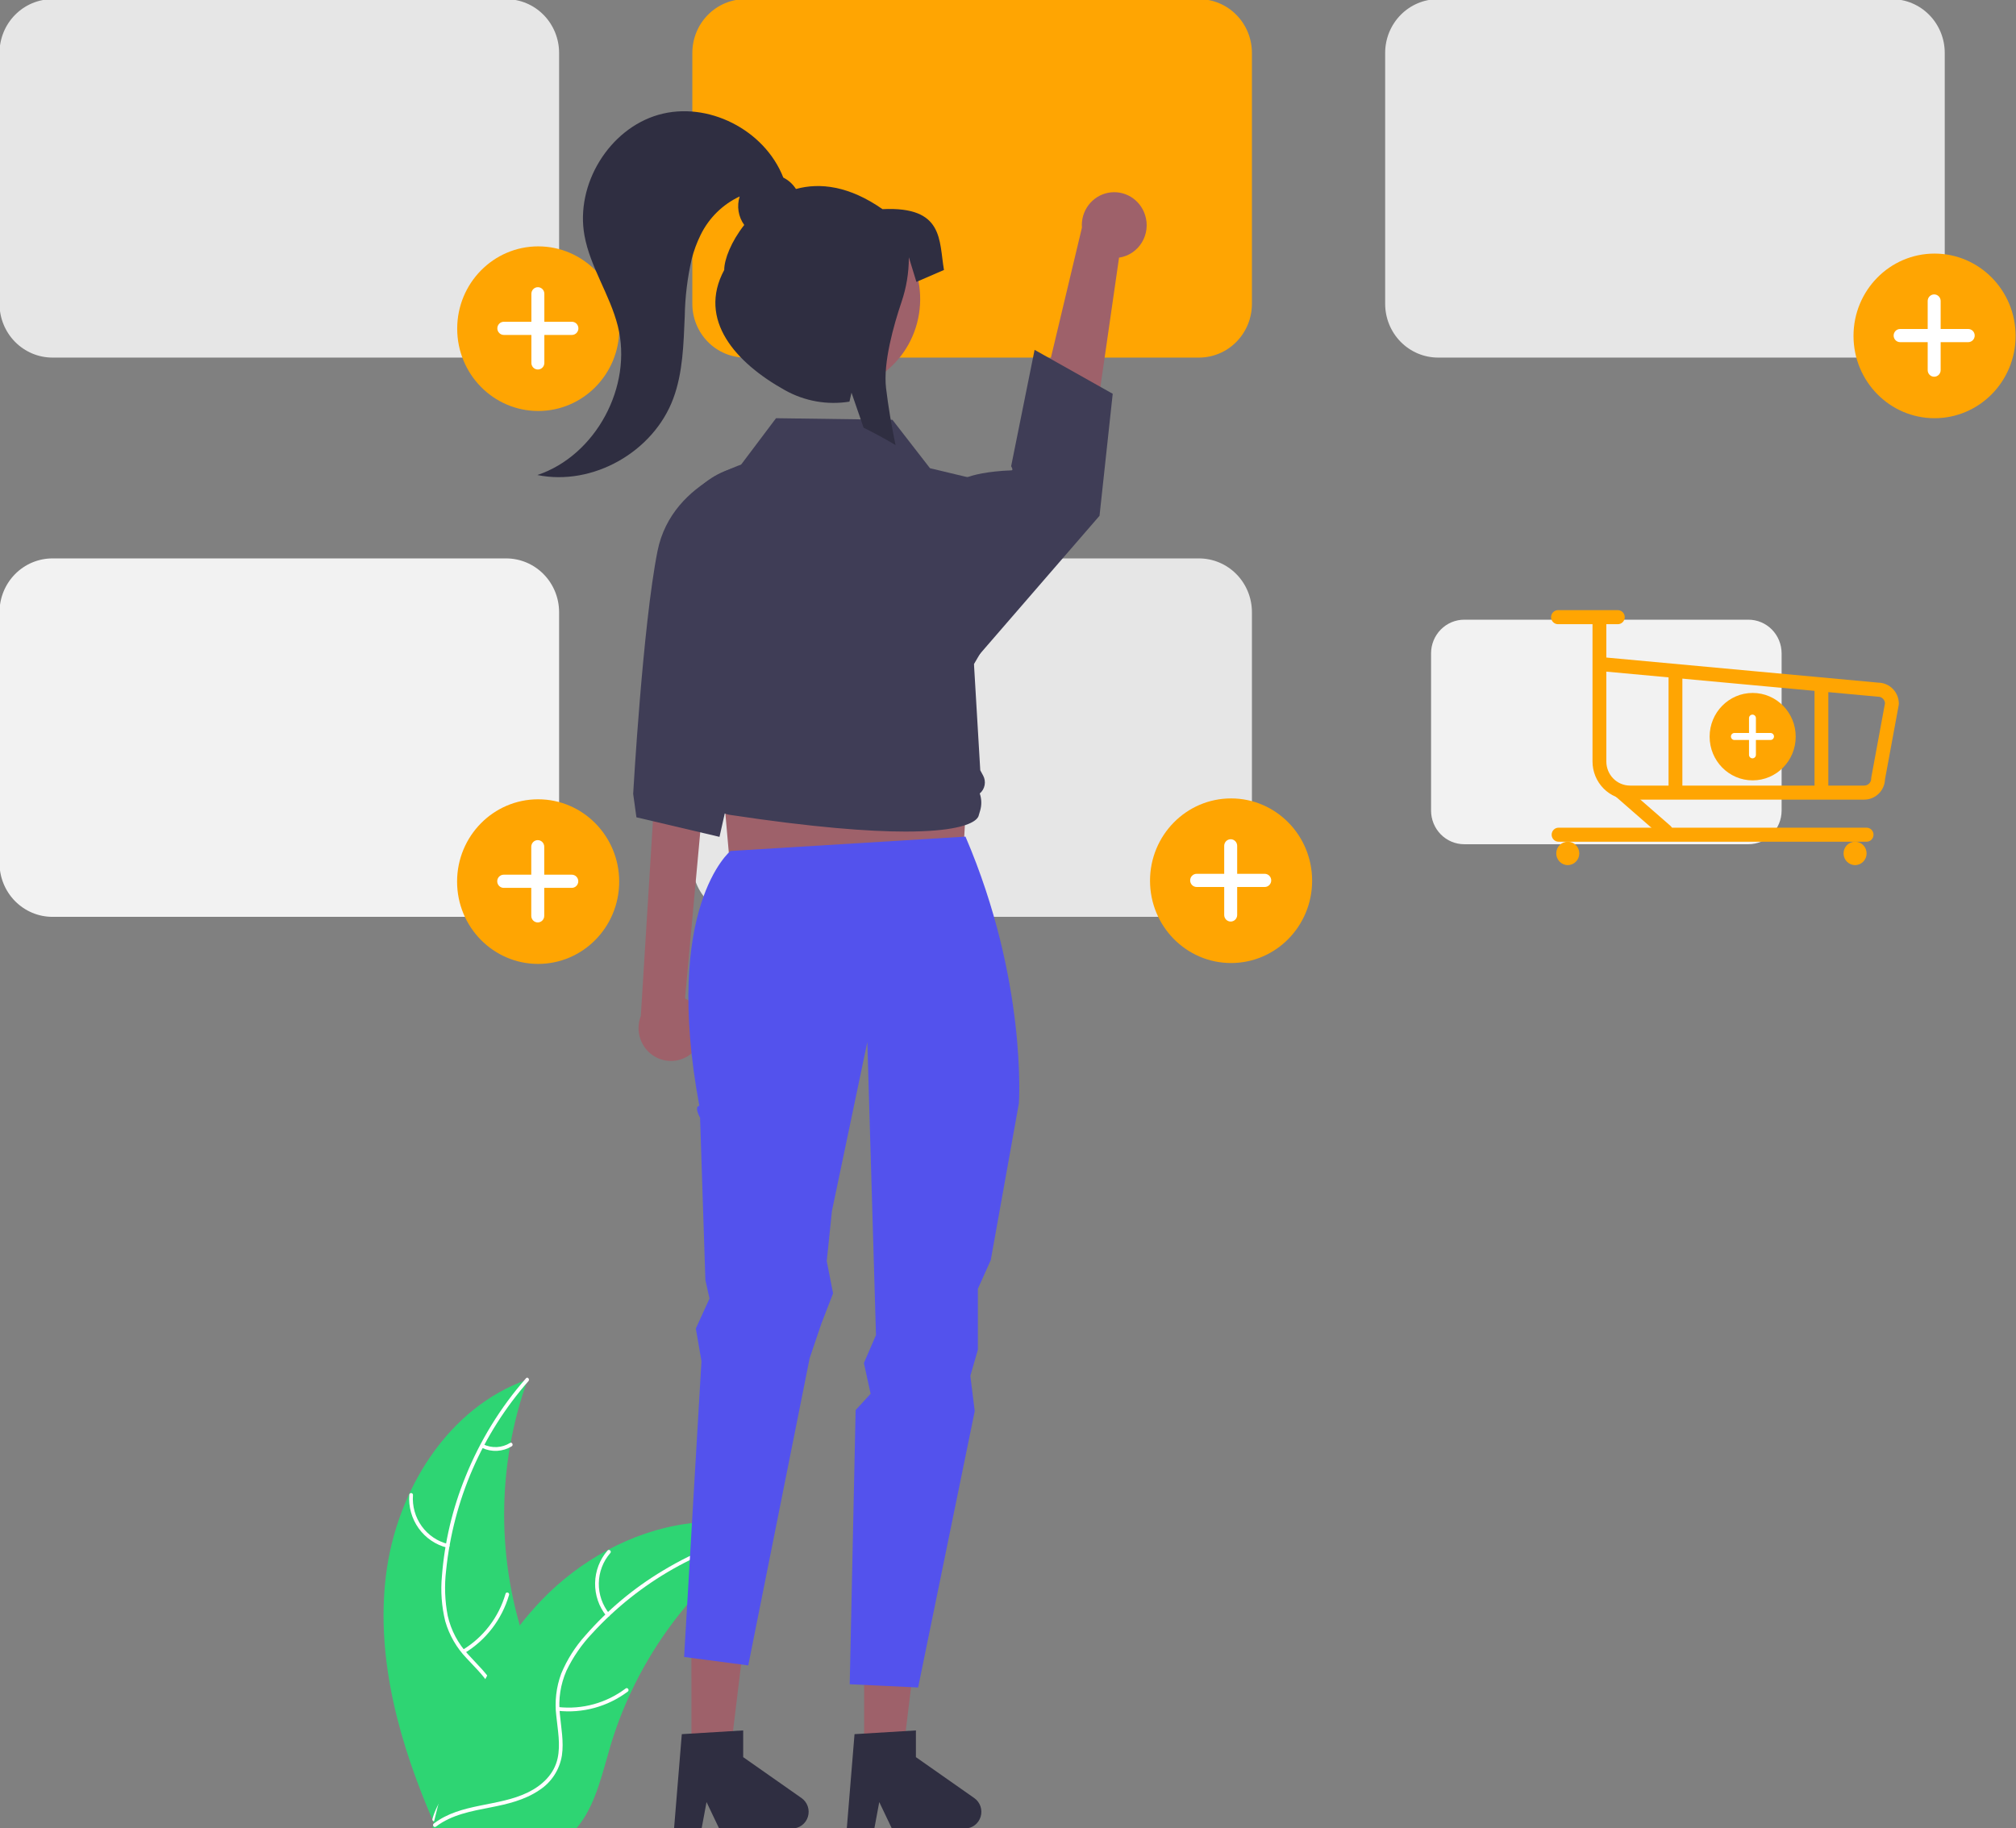 <svg width="838" height="760" viewBox="0 0 838 760" fill="none" xmlns="http://www.w3.org/2000/svg">
<rect x="0" y="0" width="838" height="760" fill="#808080" stroke="none"/>
<g clip-path="url(#clip0_21_997)">
<path d="M160.426 654.891C164.742 619.646 186.249 584.92 219.346 573.45C206.293 609.727 206.296 649.523 219.354 685.798C224.439 699.769 231.528 714.771 226.744 728.851C223.768 737.613 216.487 744.316 208.348 748.508C200.208 752.699 191.175 754.697 182.255 756.654L180.499 758.129C166.338 725.655 156.11 690.136 160.426 654.891Z" fill="#2ED573"/>
<path d="M219.674 574.117C200.4 596.049 188.421 623.592 185.438 652.833C184.685 659.116 184.913 665.481 186.112 671.692C187.473 677.704 190.394 683.237 194.572 687.715C198.385 691.97 202.771 695.873 205.499 700.995C206.857 703.638 207.65 706.543 207.825 709.519C208.001 712.495 207.555 715.474 206.517 718.263C204.108 725.279 199.36 730.999 194.526 736.427C189.159 742.455 183.49 748.63 181.208 756.621C180.932 757.589 179.469 757.097 179.745 756.13C183.714 742.227 197.003 734.33 203.341 721.807C206.298 715.964 207.54 709.18 204.767 703.012C202.343 697.618 197.824 693.589 193.926 689.314C189.788 685.007 186.75 679.735 185.08 673.961C183.573 667.831 183.104 661.487 183.694 655.198C184.798 641.018 188.091 627.102 193.452 613.961C199.488 598.929 208.012 585.056 218.654 572.943C219.313 572.194 220.329 573.372 219.674 574.117L219.674 574.117Z" fill="white"/>
<path d="M185.853 643.36C181.09 642.186 176.893 639.33 174.012 635.304C171.131 631.277 169.753 626.342 170.125 621.378C170.142 621.176 170.235 620.988 170.386 620.855C170.536 620.721 170.732 620.652 170.932 620.662C171.131 620.673 171.319 620.761 171.456 620.909C171.593 621.057 171.667 621.254 171.664 621.456C171.31 626.078 172.594 630.675 175.285 634.419C177.975 638.163 181.894 640.807 186.336 641.874C187.301 642.107 186.812 643.592 185.853 643.36Z" fill="white"/>
<path d="M192.359 685.816C200.961 680.6 207.311 672.282 210.143 662.522C210.423 661.555 211.886 662.047 211.607 663.013C208.641 673.164 202.015 681.806 193.052 687.214C192.198 687.729 191.509 686.328 192.359 685.816Z" fill="white"/>
<path d="M200.918 600.412C202.667 601.256 204.596 601.646 206.531 601.546C208.465 601.446 210.345 600.86 212.001 599.84C212.849 599.315 213.537 600.716 212.695 601.238C210.859 602.356 208.783 603.001 206.645 603.116C204.508 603.231 202.376 602.813 200.435 601.898C200.245 601.827 200.088 601.686 199.997 601.502C199.906 601.319 199.887 601.107 199.944 600.909C200.009 600.713 200.148 600.55 200.33 600.457C200.513 600.364 200.724 600.348 200.918 600.412Z" fill="white"/>
<path d="M320.229 636.402C319.709 636.745 319.189 637.089 318.668 637.445C311.698 642.1 305.111 647.323 298.974 653.061C298.492 653.497 298.011 653.946 297.543 654.395C282.901 668.38 270.944 685.004 262.278 703.422C258.836 710.754 255.948 718.341 253.64 726.118C250.453 736.859 247.838 748.762 241.529 757.547C240.881 758.471 240.177 759.354 239.422 760.19H182.406C182.277 760.124 182.147 760.071 182.016 760.005L179.74 760.11C179.831 759.701 179.935 759.278 180.027 758.868C180.079 758.631 180.143 758.393 180.195 758.155C180.234 757.996 180.274 757.838 180.3 757.693C180.312 757.64 180.326 757.587 180.338 757.547C180.364 757.402 180.404 757.27 180.43 757.138C181.002 754.773 181.592 752.408 182.199 750.043C182.199 750.03 182.199 750.03 182.212 750.017C186.667 731.953 193.217 714.489 201.724 697.992C201.984 697.503 202.244 697.001 202.531 696.512C206.47 689.209 210.99 682.246 216.046 675.691C218.826 672.111 221.783 668.676 224.905 665.4C232.988 656.95 242.329 649.843 252.586 644.341C273.036 633.376 296.71 629.175 318.564 635.873C319.123 636.045 319.67 636.217 320.229 636.402Z" fill="#2ED573"/>
<path d="M320.101 637.137C291.71 642.863 265.817 657.53 246.1 679.053C241.775 683.61 238.183 688.831 235.459 694.523C232.981 700.156 232.033 706.359 232.715 712.49C233.237 718.218 234.424 724.017 233.566 729.775C233.084 732.715 231.995 735.519 230.371 738.002C228.747 740.486 226.624 742.592 224.142 744.184C218.059 748.313 210.878 749.977 203.8 751.356C195.941 752.887 187.754 754.35 181.195 759.336C180.4 759.94 179.524 758.652 180.317 758.049C191.729 749.375 207.021 751.195 219.505 745.072C225.331 742.215 230.343 737.557 231.786 730.937C233.048 725.148 231.829 719.168 231.251 713.372C230.5 707.402 231.2 701.335 233.289 695.703C235.72 689.888 239.107 684.536 243.306 679.875C252.594 669.228 263.473 660.131 275.543 652.916C289.274 644.605 304.304 638.74 319.983 635.576C320.953 635.38 321.065 636.942 320.101 637.137H320.101Z" fill="white"/>
<path d="M252.047 671.743C248.941 667.893 247.283 663.047 247.369 658.071C247.456 653.094 249.282 648.311 252.521 644.575C253.179 643.821 254.363 644.824 253.704 645.579C250.681 649.052 248.981 653.508 248.91 658.142C248.838 662.777 250.4 667.284 253.314 670.852C253.946 671.628 252.676 672.515 252.047 671.743Z" fill="white"/>
<path d="M232.073 709.62C242.034 710.715 252.035 707.957 260.082 701.896C260.879 701.295 261.755 702.582 260.959 703.183C252.574 709.474 242.161 712.323 231.798 711.161C230.81 711.049 231.091 709.509 232.073 709.62Z" fill="white"/>
<path d="M289.537 646.663C290.433 648.407 291.742 649.897 293.346 651.001C294.95 652.104 296.798 652.785 298.726 652.984C299.714 653.083 299.432 654.622 298.45 654.524C296.322 654.295 294.281 653.54 292.507 652.325C290.732 651.11 289.278 649.472 288.27 647.554C288.16 647.382 288.119 647.173 288.155 646.971C288.192 646.768 288.302 646.588 288.465 646.465C288.633 646.348 288.84 646.303 289.041 646.34C289.242 646.377 289.42 646.493 289.537 646.663L289.537 646.663Z" fill="white"/>
<path d="M210.418 148.647H21.784C15.955 148.641 10.367 146.286 6.245 142.1C2.123 137.913 -0.196 132.238 -0.202 126.317V21.977C-0.196 16.057 2.123 10.381 6.245 6.195C10.367 2.009 15.955 -0.345 21.784 -0.352H210.418C216.247 -0.345 221.835 2.009 225.957 6.195C230.079 10.381 232.398 16.057 232.404 21.977V126.317C232.398 132.237 230.079 137.913 225.957 142.099C221.836 146.286 216.247 148.641 210.418 148.647V148.647Z" fill="#E6E6E6"/>
<path d="M498.406 148.647H309.773C303.944 148.641 298.355 146.286 294.233 142.1C290.112 137.913 287.793 132.238 287.787 126.317V21.977C287.793 16.057 290.112 10.381 294.234 6.195C298.355 2.009 303.944 -0.345 309.773 -0.352H498.406C504.236 -0.346 509.824 2.009 513.946 6.195C518.068 10.381 520.386 16.057 520.393 21.977V126.317C520.386 132.237 518.068 137.913 513.946 142.099C509.824 146.286 504.236 148.641 498.406 148.647Z" fill="#FFA502"/>
<path d="M786.395 148.647H597.762C591.933 148.641 586.344 146.286 582.222 142.1C578.1 137.913 575.782 132.238 575.775 126.317V21.977C575.782 16.057 578.1 10.381 582.222 6.195C586.344 2.009 591.933 -0.345 597.762 -0.352H786.395C792.224 -0.346 797.813 2.009 801.935 6.195C806.057 10.381 808.375 16.057 808.382 21.977V126.317C808.375 132.237 806.057 137.913 801.935 142.099C797.813 146.286 792.224 148.641 786.395 148.647Z" fill="#E6E6E6"/>
<path d="M210.418 381.131H21.784C15.955 381.124 10.367 378.769 6.245 374.583C2.123 370.397 -0.196 364.721 -0.202 358.801V254.46C-0.196 248.54 2.123 242.865 6.245 238.679C10.367 234.493 15.955 232.138 21.784 232.132H210.418C216.247 232.138 221.835 234.493 225.957 238.679C230.079 242.865 232.398 248.54 232.404 254.46V358.801C232.398 364.721 230.079 370.397 225.957 374.583C221.836 378.769 216.247 381.124 210.418 381.131Z" fill="#F2F2F2"/>
<path d="M223.691 400.699C242.297 400.699 257.381 385.38 257.381 366.483C257.381 347.586 242.297 332.267 223.691 332.267C205.084 332.267 190 347.586 190 366.483C190 385.38 205.084 400.699 223.691 400.699Z" fill="#FFA502"/>
<path d="M237.681 363.61H226.226V351.976C226.226 351.617 226.156 351.261 226.021 350.929C225.885 350.597 225.687 350.295 225.437 350.041C225.186 349.787 224.889 349.585 224.562 349.447C224.235 349.31 223.885 349.239 223.531 349.239C223.177 349.239 222.826 349.31 222.499 349.447C222.172 349.585 221.875 349.787 221.625 350.041C221.374 350.295 221.176 350.597 221.04 350.929C220.905 351.261 220.835 351.617 220.835 351.976V363.61H209.38C209.027 363.61 208.676 363.681 208.349 363.818C208.022 363.956 207.725 364.157 207.475 364.412C207.224 364.666 207.026 364.968 206.89 365.3C206.755 365.632 206.685 365.988 206.685 366.347C206.685 367.073 206.969 367.77 207.475 368.283C207.98 368.796 208.666 369.085 209.38 369.085H220.835V380.718C220.835 381.078 220.905 381.434 221.04 381.766C221.176 382.098 221.374 382.4 221.625 382.654C221.875 382.908 222.172 383.11 222.499 383.247C222.826 383.385 223.177 383.456 223.531 383.456C223.885 383.456 224.235 383.385 224.562 383.247C224.889 383.11 225.186 382.908 225.437 382.654C225.687 382.4 225.885 382.098 226.021 381.766C226.156 381.434 226.226 381.078 226.226 380.718V369.085H237.681C238.035 369.085 238.385 369.014 238.712 368.876C239.039 368.739 239.337 368.537 239.587 368.283C239.837 368.029 240.036 367.727 240.171 367.395C240.307 367.063 240.376 366.707 240.376 366.347C240.376 365.621 240.092 364.925 239.587 364.412C239.081 363.898 238.396 363.61 237.681 363.61Z" fill="white"/>
<path d="M498.406 381.131H309.773C303.944 381.124 298.355 378.769 294.233 374.583C290.112 370.397 287.793 364.721 287.787 358.801V254.46C287.793 248.54 290.112 242.865 294.234 238.679C298.355 234.493 303.944 232.138 309.773 232.132H498.406C504.236 232.138 509.824 234.493 513.946 238.679C518.068 242.865 520.386 248.54 520.393 254.46V358.801C520.386 364.721 518.068 370.397 513.946 374.583C509.824 378.769 504.236 381.124 498.406 381.131Z" fill="#E6E6E6"/>
<path d="M511.726 400.331C530.332 400.331 545.416 385.012 545.416 366.115C545.416 347.218 530.332 331.899 511.726 331.899C493.119 331.899 478.035 347.218 478.035 366.115C478.035 385.012 493.119 400.331 511.726 400.331Z" fill="#FFA502"/>
<path d="M525.716 363.242H514.261V351.608C514.261 351.249 514.191 350.893 514.056 350.561C513.921 350.229 513.722 349.927 513.472 349.673C513.221 349.418 512.924 349.217 512.597 349.079C512.27 348.942 511.92 348.871 511.566 348.871C511.212 348.871 510.861 348.942 510.534 349.079C510.207 349.217 509.91 349.418 509.66 349.673C509.41 349.927 509.211 350.229 509.076 350.561C508.94 350.893 508.87 351.249 508.87 351.608V363.242H497.416C497.062 363.242 496.711 363.312 496.384 363.45C496.057 363.588 495.76 363.789 495.51 364.043C495.259 364.298 495.061 364.599 494.925 364.932C494.79 365.264 494.72 365.62 494.72 365.979C494.72 366.339 494.79 366.695 494.925 367.027C495.061 367.359 495.259 367.661 495.51 367.915C495.76 368.169 496.057 368.371 496.384 368.508C496.711 368.646 497.062 368.717 497.416 368.717H508.87V380.35C508.87 380.709 508.94 381.065 509.076 381.398C509.211 381.73 509.41 382.031 509.66 382.286C509.91 382.54 510.207 382.742 510.534 382.879C510.861 383.017 511.212 383.087 511.566 383.087C512.281 383.087 512.966 382.799 513.472 382.286C513.977 381.772 514.261 381.076 514.261 380.35V368.717H525.716C526.07 368.717 526.42 368.646 526.747 368.508C527.074 368.371 527.371 368.169 527.622 367.915C527.872 367.661 528.071 367.359 528.206 367.027C528.341 366.695 528.411 366.339 528.411 365.979C528.411 365.62 528.341 365.264 528.206 364.931C528.071 364.599 527.872 364.298 527.622 364.043C527.371 363.789 527.074 363.588 526.747 363.45C526.42 363.312 526.07 363.242 525.716 363.242Z" fill="white"/>
<path d="M804.145 173.847C822.752 173.847 837.835 158.528 837.835 139.631C837.835 120.734 822.752 105.415 804.145 105.415C785.538 105.415 770.454 120.734 770.454 139.631C770.454 158.528 785.538 173.847 804.145 173.847Z" fill="#FFA502"/>
<path d="M818.135 136.758H806.68V125.124C806.68 124.765 806.611 124.409 806.475 124.077C806.34 123.745 806.141 123.443 805.891 123.189C805.641 122.934 805.343 122.733 805.016 122.595C804.689 122.458 804.339 122.387 803.985 122.387V122.387C803.631 122.387 803.28 122.458 802.953 122.595C802.626 122.733 802.329 122.934 802.079 123.189C801.829 123.443 801.63 123.745 801.495 124.077C801.359 124.409 801.29 124.765 801.29 125.124V136.758H789.835C789.481 136.758 789.13 136.828 788.803 136.966C788.476 137.104 788.179 137.305 787.929 137.559C787.679 137.814 787.48 138.115 787.345 138.447C787.209 138.78 787.139 139.136 787.139 139.495V139.495C787.139 139.855 787.209 140.211 787.345 140.543C787.48 140.875 787.679 141.177 787.929 141.431C788.179 141.685 788.476 141.887 788.803 142.024C789.13 142.162 789.481 142.233 789.835 142.233H801.29V153.866C801.29 154.225 801.359 154.581 801.495 154.914C801.63 155.246 801.829 155.547 802.079 155.802C802.329 156.056 802.626 156.257 802.953 156.395C803.28 156.533 803.631 156.603 803.985 156.603V156.603C804.7 156.603 805.385 156.315 805.891 155.802C806.396 155.288 806.68 154.592 806.68 153.866V142.232H818.135C818.489 142.232 818.839 142.162 819.166 142.024C819.493 141.886 819.791 141.685 820.041 141.431C820.291 141.176 820.49 140.875 820.625 140.543C820.761 140.21 820.83 139.854 820.83 139.495V139.495C820.83 139.135 820.761 138.78 820.625 138.447C820.49 138.115 820.291 137.814 820.041 137.559C819.791 137.305 819.493 137.103 819.166 136.966C818.839 136.828 818.489 136.758 818.135 136.758V136.758L818.135 136.758Z" fill="white"/>
<path d="M223.737 170.847C242.344 170.847 257.427 155.528 257.427 136.631C257.427 117.734 242.344 102.415 223.737 102.415C205.13 102.415 190.046 117.734 190.046 136.631C190.046 155.528 205.13 170.847 223.737 170.847Z" fill="#FFA502"/>
<path d="M237.727 133.758H226.272V122.124C226.272 121.765 226.203 121.409 226.067 121.077C225.932 120.745 225.733 120.443 225.483 120.189C225.233 119.935 224.935 119.733 224.608 119.595C224.281 119.458 223.931 119.387 223.577 119.387C223.223 119.387 222.872 119.458 222.545 119.595C222.218 119.733 221.921 119.935 221.671 120.189C221.421 120.443 221.222 120.745 221.087 121.077C220.951 121.409 220.882 121.765 220.882 122.124V133.758H209.427C209.073 133.758 208.722 133.829 208.395 133.966C208.068 134.104 207.771 134.305 207.521 134.56C207.271 134.814 207.072 135.116 206.937 135.448C206.801 135.78 206.731 136.136 206.731 136.495C206.731 137.221 207.015 137.918 207.521 138.431C208.026 138.944 208.712 139.233 209.427 139.233H220.881V150.866C220.881 151.226 220.951 151.582 221.087 151.914C221.222 152.246 221.421 152.548 221.671 152.802C221.921 153.056 222.218 153.258 222.545 153.395C222.872 153.533 223.223 153.604 223.577 153.604C223.931 153.604 224.281 153.533 224.608 153.395C224.935 153.258 225.233 153.056 225.483 152.802C225.733 152.548 225.932 152.246 226.067 151.914C226.203 151.582 226.272 151.226 226.272 150.866V139.233H237.727C238.081 139.233 238.432 139.162 238.759 139.024C239.086 138.887 239.383 138.685 239.633 138.431C239.883 138.177 240.082 137.875 240.217 137.543C240.353 137.211 240.423 136.855 240.423 136.495C240.423 135.769 240.139 135.073 239.633 134.56C239.128 134.046 238.442 133.758 237.727 133.758Z" fill="white"/>
<path d="M475.971 89.365C476.586 91.253 476.785 93.255 476.556 95.23C476.326 97.205 475.673 99.105 474.642 100.796C473.611 102.487 472.228 103.927 470.59 105.017C468.951 106.106 467.098 106.817 465.159 107.1L449.581 215.094L424.027 202.418L449.73 94.62C449.477 91.282 450.44 87.965 452.434 85.299C454.429 82.633 457.317 80.803 460.552 80.155C463.786 79.507 467.143 80.087 469.984 81.784C472.826 83.482 474.956 86.179 475.971 89.365L475.971 89.365Z" fill="#9E616A"/>
<path d="M289.906 435.24C291.044 433.621 291.818 431.769 292.175 429.813C292.531 427.858 292.461 425.847 291.969 423.922C291.477 421.997 290.576 420.204 289.329 418.671C288.081 417.138 286.518 415.902 284.749 415.049L295.259 300.177L273.246 311.636L266.373 422.33C265.159 425.443 265.111 428.9 266.239 432.046C267.367 435.193 269.593 437.809 272.493 439.401C275.394 440.992 278.769 441.447 281.978 440.68C285.187 439.914 288.008 437.978 289.906 435.24H289.906Z" fill="#9E616A"/>
<path d="M304.944 377.141L399.406 373.451L404.856 273.826H295.862L304.944 377.141Z" fill="#9E616A"/>
<path d="M287.413 728.972L303.555 728.971L311.233 665.74H287.41L287.413 728.972Z" fill="#9E616A"/>
<path d="M283.408 720.885L308.925 719.338V730.441L333.185 747.457C334.383 748.297 335.286 749.505 335.761 750.903C336.236 752.301 336.258 753.816 335.825 755.228C335.391 756.64 334.525 757.874 333.352 758.751C332.179 759.627 330.761 760.1 329.305 760.1H298.926L293.69 749.117L291.645 760.1H280.191L283.408 720.885Z" fill="#2F2E41"/>
<path d="M359.209 728.972L375.351 728.971L383.029 665.74H359.206L359.209 728.972Z" fill="#9E616A"/>
<path d="M303.634 353.754C303.634 353.754 275.37 376.928 290.692 459.689C288.359 459.971 291.001 464.642 291.001 464.642L293.211 532.077L294.92 539.805L289.24 552.276L291.581 565.827L284.363 688.805L311.031 692.308L336.551 564.601L341.411 550.244L346.286 537.658L343.657 524.238L345.813 503.407L360.526 433.169L364.127 554.987L359.102 566.617L361.898 579.384L355.667 586.161L353.205 700.137L381.641 701.488L405.169 586.592L403.345 571.929L406.475 561.088V535.766L411.836 523.814L423.524 458.648C423.524 458.648 427.05 407.714 401.324 347.777L303.634 353.754Z" fill="#5352ED"/>
<path d="M315.153 191.029C315.153 191.029 279.454 198.199 273.303 229.118C267.152 260.037 263.195 330.005 263.195 330.005L264.542 339.749L299.074 347.881L321.114 249.844L315.153 191.029Z" fill="#3F3D56"/>
<path d="M396.621 201.465C396.621 201.465 400.24 196.316 420.504 195.521C421.338 195.489 420.305 193.808 420.305 193.808L430.05 145.432L462.528 163.694L457.045 214.41L403.678 276.056L396.621 201.465Z" fill="#3F3D56"/>
<path d="M376.377 345.682C361.088 345.683 338.073 343.969 303.427 338.745C301.195 338.404 299.13 337.346 297.532 335.727C295.934 334.108 294.888 332.013 294.545 329.748C293.414 328.534 292.678 326.997 292.437 325.344C292.196 323.69 292.462 322.002 293.2 320.508L293.232 320.444L292.447 319.504C291.233 318.056 290.519 316.243 290.416 314.344C290.313 312.444 290.826 310.563 291.875 308.988L281.146 231.031C280.057 223.29 281.723 215.408 285.846 208.803C289.969 202.198 296.276 197.304 303.635 195.002L307.596 193.749L322.575 173.851L322.87 173.854L370.958 174.504L386.564 194.63L411.79 200.671L411.855 201.061L417.713 235.43C420.758 253.305 413.772 260.337 404.855 276.056L407.472 320.205L408.66 322.396C409.319 323.609 409.54 325.017 409.284 326.378C409.028 327.739 408.312 328.966 407.26 329.847C408.056 332.156 408.11 334.662 407.415 337.005L406.798 339.076C406.799 339.135 406.635 339.977 405.302 341.004C402.901 342.857 396.006 345.682 376.377 345.682Z" fill="#3F3D56"/>
<path d="M355.205 720.885L380.722 719.338V730.441L404.982 747.457C406.18 748.297 407.082 749.505 407.557 750.903C408.032 752.301 408.055 753.816 407.621 755.228C407.188 756.64 406.321 757.874 405.148 758.751C403.975 759.627 402.557 760.1 401.101 760.1H370.722L365.486 749.117L363.442 760.1H351.988L355.205 720.885Z" fill="#2F2E41"/>
<path d="M382.005 130.488C385.34 109.616 371.383 89.95 350.831 86.563C330.279 83.175 310.915 97.35 307.58 118.223C304.245 139.095 318.202 158.761 338.754 162.148C359.306 165.535 378.67 151.361 382.005 130.488Z" fill="#9E616A"/>
<path d="M366.837 86.944C353.02 77.293 340.852 75.823 330.857 78.56C329.561 76.525 327.744 74.886 325.601 73.82C317.805 53.871 294.082 41.891 273.723 47.715C253.232 53.576 239.094 76.628 242.949 97.891C245.339 111.07 253.506 122.483 256.791 135.462C263.15 160.587 247.638 189.368 223.371 197.468C246.347 202.153 271.639 187.9 279.881 165.62C283.885 154.798 284.126 142.983 284.635 131.434C284.769 123.462 285.731 115.527 287.504 107.761C288.384 104.277 289.628 100.898 291.214 97.681C294.668 90.611 300.405 84.958 307.468 81.666C306.836 83.652 306.677 85.763 307.007 87.824C307.336 89.885 308.143 91.837 309.361 93.519C303.973 100.374 301.04 107.787 301.04 112.227C289.846 133.005 305.853 150.852 326.312 162.22C334.472 166.778 343.894 168.446 353.092 166.961L353.948 163.25L355.107 166.593L358.978 177.799C363.444 179.993 367.871 182.398 372.26 185.014C370.593 177.063 369.244 169.126 368.316 161.365C367.031 150.803 371.51 135.079 374.741 125.516C376.745 119.623 377.773 113.433 377.784 107.199V106.926L380.93 117.189L392.385 112.227C390.254 99.814 392.385 85.722 366.837 86.944Z" fill="#2F2E41"/>
<path d="M726.797 350.947H608.629C604.978 350.942 601.477 349.467 598.895 346.845C596.312 344.222 594.86 340.667 594.856 336.958V271.595C594.86 267.886 596.313 264.331 598.895 261.708C601.477 259.086 604.978 257.611 608.629 257.607H726.797C730.449 257.611 733.95 259.086 736.532 261.708C739.114 264.331 740.567 267.886 740.571 271.595V336.958C740.567 340.667 739.114 344.222 736.532 346.845C733.95 349.467 730.449 350.942 726.797 350.947V350.947Z" fill="#F2F2F2"/>
<path d="M728.539 324.396C738.42 324.396 746.43 316.261 746.43 306.226C746.43 296.19 738.42 288.055 728.539 288.055C718.657 288.055 710.647 296.19 710.647 306.226C710.647 316.261 718.657 324.396 728.539 324.396Z" fill="#FFA502"/>
<path d="M735.968 304.7H729.885V298.522C729.885 298.331 729.848 298.142 729.776 297.966C729.704 297.789 729.599 297.629 729.466 297.494C729.333 297.359 729.175 297.252 729.001 297.179C728.828 297.106 728.642 297.068 728.454 297.068C728.074 297.068 727.71 297.221 727.441 297.494C727.173 297.767 727.022 298.136 727.022 298.522V304.7H720.939C720.559 304.7 720.195 304.853 719.927 305.126C719.658 305.398 719.508 305.768 719.508 306.154V306.154C719.508 306.345 719.545 306.534 719.617 306.71C719.688 306.886 719.794 307.047 719.927 307.182C720.06 307.317 720.218 307.424 720.391 307.497C720.565 307.57 720.751 307.607 720.939 307.607H727.022V313.785C727.022 313.976 727.059 314.165 727.131 314.342C727.203 314.518 727.308 314.678 727.441 314.813C727.574 314.948 727.732 315.055 727.906 315.128C728.079 315.201 728.266 315.239 728.454 315.239V315.239C728.833 315.239 729.197 315.086 729.466 314.813C729.734 314.541 729.885 314.171 729.885 313.785V307.607H735.968C736.348 307.607 736.712 307.454 736.98 307.182C737.249 306.909 737.4 306.539 737.4 306.154V306.154C737.4 305.963 737.363 305.774 737.291 305.597C737.219 305.421 737.113 305.261 736.98 305.126C736.847 304.991 736.69 304.884 736.516 304.811C736.342 304.738 736.156 304.7 735.968 304.7L735.968 304.7Z" fill="white"/>
<path d="M774.94 332.398H677.558C673.425 332.393 669.463 330.723 666.54 327.755C663.618 324.787 661.973 320.763 661.969 316.565V257.53C661.97 256.757 662.274 256.017 662.812 255.471C663.351 254.926 664.08 254.619 664.841 254.619C665.602 254.619 666.331 254.926 666.87 255.471C667.408 256.017 667.711 256.757 667.713 257.53V273.34L780.827 283.783C783.087 283.824 785.24 284.763 786.825 286.399C788.409 288.035 789.298 290.238 789.301 292.533C789.301 292.713 789.284 292.893 789.252 293.07L783.551 323.945C783.473 326.212 782.531 328.36 780.925 329.936C779.319 331.513 777.174 332.395 774.94 332.398V332.398ZM667.713 279.198V316.565C667.716 319.216 668.755 321.757 670.6 323.632C672.446 325.506 674.948 326.561 677.559 326.564H774.94C775.702 326.563 776.432 326.255 776.97 325.708C777.509 325.162 777.812 324.42 777.812 323.647C777.812 323.466 777.829 323.287 777.861 323.109L783.548 292.308C783.492 291.575 783.165 290.892 782.635 290.393C782.104 289.894 781.408 289.617 780.684 289.616C780.598 289.616 780.511 289.612 780.425 289.603L667.713 279.198Z" fill="#FFA502"/>
<path d="M651.682 359.622C654.326 359.622 656.469 357.446 656.469 354.761C656.469 352.076 654.326 349.899 651.682 349.899C649.038 349.899 646.895 352.076 646.895 354.761C646.895 357.446 649.038 359.622 651.682 359.622Z" fill="#FFA502"/>
<path d="M771.111 359.622C773.754 359.622 775.898 357.446 775.898 354.761C775.898 352.076 773.754 349.899 771.111 349.899C768.467 349.899 766.324 352.076 766.324 354.761C766.324 357.446 768.467 359.622 771.111 359.622Z" fill="#FFA502"/>
<path d="M775.898 349.899H647.853C647.091 349.899 646.36 349.592 645.822 349.045C645.283 348.498 644.98 347.756 644.98 346.982C644.98 346.209 645.283 345.467 645.822 344.92C646.36 344.373 647.091 344.065 647.853 344.065H775.898C776.659 344.065 777.39 344.373 777.929 344.92C778.467 345.467 778.77 346.209 778.77 346.982C778.77 347.756 778.467 348.498 777.929 349.045C777.39 349.592 776.659 349.899 775.898 349.899V349.899Z" fill="#FFA502"/>
<path d="M672.5 259.474H647.608C646.848 259.472 646.119 259.164 645.582 258.617C645.044 258.071 644.743 257.33 644.743 256.557C644.743 255.785 645.044 255.044 645.582 254.497C646.119 253.95 646.848 253.642 647.608 253.64H672.5C673.261 253.642 673.99 253.95 674.527 254.497C675.064 255.044 675.366 255.785 675.366 256.557C675.366 257.33 675.064 258.071 674.527 258.617C673.99 259.164 673.261 259.472 672.5 259.474V259.474Z" fill="#FFA502"/>
<path d="M692.469 348.414C691.783 348.415 691.119 348.165 690.599 347.71L671.721 331.233C671.434 330.984 671.198 330.68 671.027 330.338C670.856 329.996 670.753 329.623 670.724 329.24C670.695 328.858 670.741 328.473 670.858 328.109C670.976 327.744 671.163 327.407 671.409 327.116C671.655 326.825 671.956 326.586 672.293 326.414C672.63 326.241 672.997 326.137 673.374 326.108C673.75 326.08 674.129 326.127 674.488 326.247C674.846 326.367 675.178 326.558 675.464 326.809L694.342 343.285C694.787 343.673 695.104 344.19 695.251 344.767C695.398 345.344 695.367 345.953 695.163 346.511C694.959 347.07 694.592 347.552 694.11 347.892C693.628 348.232 693.056 348.414 692.469 348.414V348.414Z" fill="#FFA502"/>
<path d="M696.447 330.606C696.07 330.606 695.696 330.53 695.348 330.384C695 330.237 694.683 330.022 694.416 329.752C694.15 329.481 693.938 329.159 693.794 328.805C693.649 328.451 693.575 328.072 693.575 327.689V280.865C693.575 280.091 693.878 279.349 694.416 278.802C694.955 278.255 695.685 277.948 696.447 277.948C697.209 277.948 697.939 278.255 698.478 278.802C699.017 279.349 699.319 280.091 699.319 280.865V327.689C699.319 328.072 699.245 328.451 699.101 328.805C698.956 329.159 698.745 329.48 698.478 329.751C698.211 330.022 697.895 330.237 697.546 330.384C697.198 330.53 696.825 330.606 696.447 330.606H696.447Z" fill="#FFA502"/>
<path d="M757.119 330.606C756.742 330.606 756.368 330.53 756.02 330.384C755.671 330.237 755.355 330.022 755.088 329.752C754.821 329.481 754.61 329.159 754.465 328.805C754.321 328.451 754.247 328.072 754.247 327.689V284.754C754.248 283.982 754.552 283.242 755.09 282.696C755.629 282.15 756.358 281.844 757.119 281.844C757.879 281.844 758.609 282.15 759.147 282.696C759.686 283.242 759.989 283.982 759.991 284.754V327.689C759.991 328.072 759.917 328.451 759.772 328.805C759.628 329.159 759.416 329.481 759.15 329.751C758.883 330.022 758.566 330.237 758.218 330.384C757.87 330.53 757.496 330.606 757.119 330.606H757.119Z" fill="#FFA502"/>
</g>
<defs>
<clipPath id="clip0_21_997">
<rect width="1186" height="887" fill="white" transform="translate(-175 -125)"/>
</clipPath>
</defs>
</svg>
